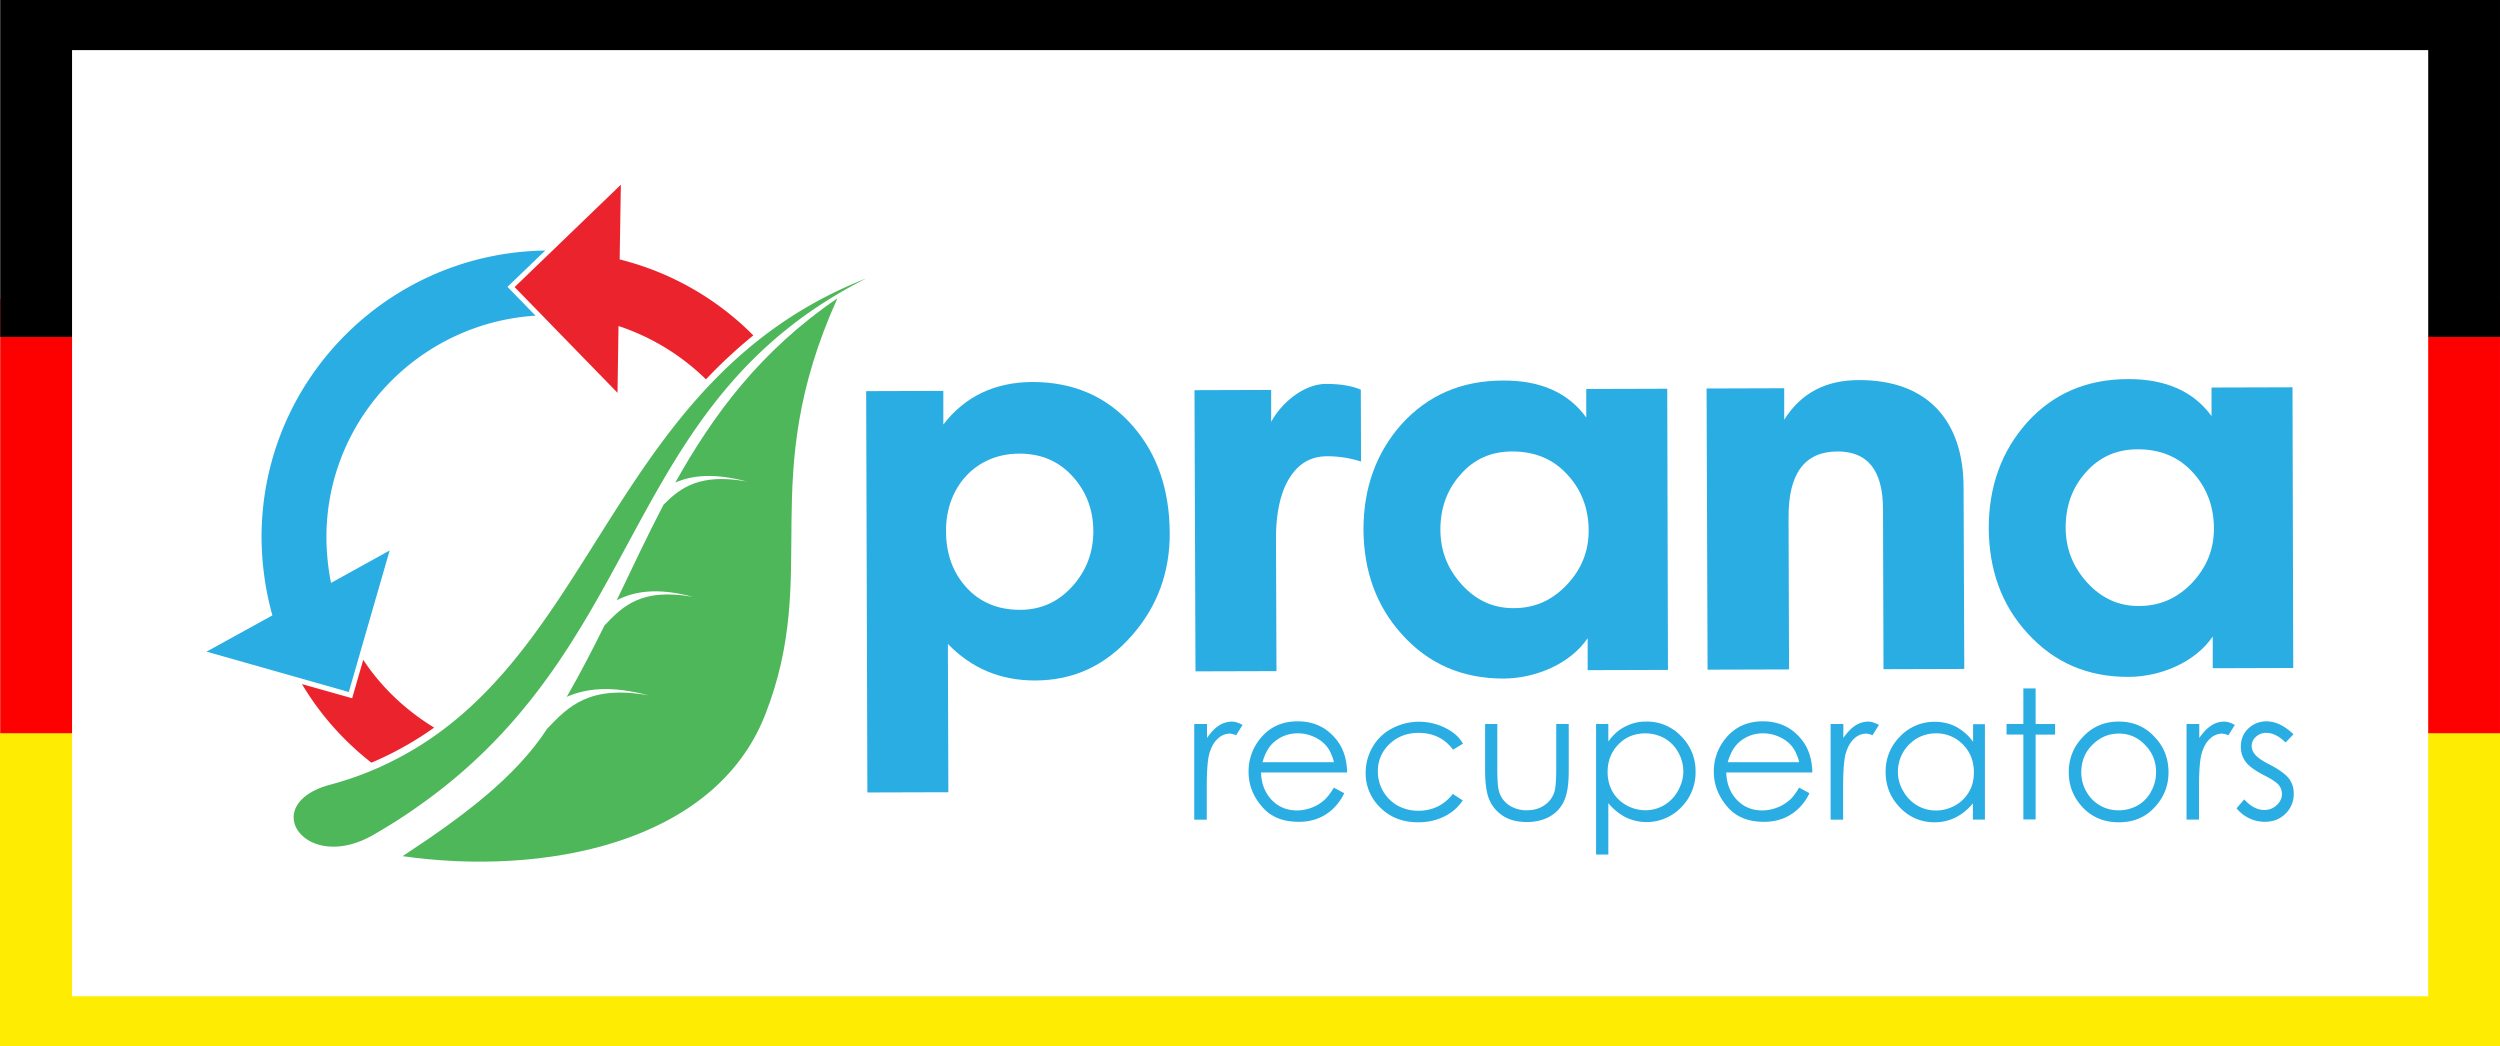 <svg xmlns="http://www.w3.org/2000/svg" viewBox="0 0 2527.28 1057.78"><rect x="0" y="0" width="2527.28" height="1057.78" fill="#333333" stroke="none"/><defs><style>.cls-1{fill:#fff;}.cls-2{fill:#fd0101;}.cls-3{fill:#feed02;}.cls-4{fill:#29ade3;}.cls-5{fill:#eb232d;}.cls-6{fill:#4db75a;fill-rule:evenodd;}</style></defs><g id="Layer_2" data-name="Layer 2"><g id="Layer_1-2" data-name="Layer 1"><rect class="cls-1" x="0.27" width="2527" height="1057.78"/><rect class="cls-2" x="0.27" y="302.44" width="2527" height="486.7"/><rect class="cls-3" y="741.21" width="2527.28" height="316.57"/><rect x="0.27" width="2527" height="340.55"/><rect class="cls-1" x="72.84" y="50.66" width="2381.86" height="956.47"/><path class="cls-4" d="M551.1,253.29c-156.45,2.18-284,127.78-286.67,285a299.57,299.57,0,0,0,10.94,83.81L208.8,658.76l143.82,40.81,20.65-71.67,20.65-71.42-59.28,32.8A241.35,241.35,0,0,1,330,539.47C332,421.4,425.26,326.41,541.39,319.12L513,290l38.14-36.68"/><path class="cls-5" d="M356,705.89l-50.77-14.34A288.68,288.68,0,0,0,375.46,771a322.48,322.48,0,0,0,31.82-15.55,318.07,318.07,0,0,0,31.59-19.92C410.2,718,385.42,694.71,367.2,667L356,705.89"/><path class="cls-5" d="M626.42,262.28l1.21-75.56-53.69,51.75-53.69,51.74,104,106.9,1-67.54a229.3,229.3,0,0,1,88.43,53.93,491,491,0,0,1,47.86-44.45,288.68,288.68,0,0,0-135.07-76.77"/><path class="cls-6" d="M846.52,301.63c-83.33,184.64-16,275.74-73.12,421.26C721.89,853.84,547.7,885.66,407,865.5c61-40.09,114.18-79.68,146.25-129,21.62-22.6,42.76-44.22,102.52-33.53-38.14-10.2-63.41-7-82.84,1.46,13.85-24,26.24-48.1,38.14-72.15,18.71-19.68,37.41-38.15,89.4-28.91-36.19-9.72-59.27-5.59-77,3.4,15.79-32.8,30.86-65.11,47.38-96.69,17.24-17.25,36.92-31.83,84-23.33-33-8.74-54.9-6.31-72.15,1,38.38-68.51,85.76-132.89,163.74-186.1"/><path class="cls-6" d="M875.67,281.47C620.1,381.8,605.52,654.14,409.23,762.74a327.68,327.68,0,0,1-75.8,30.61c-73.13,19.92-25,90.13,43.73,50.77,15.55-9,30.37-18.22,44-27.94C656.54,652.2,625,408,875.67,281.47"/><path class="cls-4" d="M1182.51,538.26q.36,59.76-37.66,103.49c-26.48,30.61-59,46.16-98.63,46.16-35.23,0-64.14-12.39-88-36.93l.49,149.9-81.87.24-1.22-405.71,78-.24v34c21.86-28.43,52-42.76,89.89-43,42.27,0,76.28,15.06,102.28,45.18,24.29,28.18,36.44,63.9,36.68,106.9M956.33,536.8c0,22.35,6.56,41.54,20.41,56.85s32.07,22.84,54.42,22.84c20.89,0,38.38-7.78,52.72-23.57s21.37-34.5,21.37-55.88c0-21.86-7.28-40.57-21.13-55.63-13.85-15.31-31.83-22.84-53.69-22.84C986.21,458.57,956.09,492.58,956.33,536.8Z"/><path class="cls-4" d="M1207.53,394.44l77.5-.25V426.5c10.93-20.16,33.77-38.38,55.39-38.38,14.82,0,26.24,1.94,35.23,5.83l.24,72.64a111.15,111.15,0,0,0-34.25-5.34c-19.2,0-32.8,10-42,29.15-6.56,14.33-9.72,32.31-9.72,53.69l.49,134.35-81.88.24-1-284.24"/><path class="cls-4" d="M1686.13,677.22l-81.14.24V645.15c-17.5,25.75-52,40.57-85,40.82-41.55,0-75.8-14.58-102.77-44.71-25.75-28.42-38.63-63.89-38.87-105.92,0-42,12.88-77.74,38.63-106.65,26.24-28.91,60.25-44,102.52-44,37.9-.24,66.08,12.39,84.06,37.41V393.22l81.87-.24.73,284.24M1606,536.56c0-22.35-7.29-41.55-21.62-56.85-14.34-15.79-33-23.32-55.64-23.32-21.38,0-38.87,7.77-52.47,23.56-13.61,15.31-20.17,34-20.17,55.39s7.29,39.85,21.62,55.64,31.83,24,52.72,23.8c20.9,0,38.39-7.77,53.21-23.32S1606,557.69,1606,536.56Z"/><path class="cls-4" d="M1985.67,676.25l-81.62.24-.49-162.28c-.24-38.87-15.55-57.82-45.92-57.82-33.52,0-49.8,22.59-49.56,66.81l.49,153.53-82.36.25-1-284.24,78.47-.25v31.83c17-27,42-40.09,75.56-40.09C1947.53,384,1985,424.32,1985,492.83l.72,183.42"/><path class="cls-4" d="M2318.26,675.28l-81.38.24V643.45c-17.5,25.75-52,40.57-84.79,40.82-41.79.24-75.8-14.58-102.77-44.46-26-28.43-38.62-63.9-38.87-105.93,0-42,12.88-77.74,38.63-106.65,26.24-29.15,60.25-44,102.52-44,37.9,0,65.84,12.39,84.06,37.41V391.76l81.87-.24.73,283.76m-80.17-140.91c0-22.35-7.29-41.54-21.38-56.85-14.33-15.79-33-23.32-55.63-23.32-21.38,0-38.87,7.77-52.72,23.57-13.6,15.3-20.16,34-20.16,55.39s7.28,39.84,21.62,55.63,31.82,24.05,52.72,23.81c20.89,0,38.38-7.78,53.2-23.08C2230.56,573.73,2238.09,555.75,2238.09,534.37Z"/><path class="cls-4" d="M1207.53,731.88h12.64V746c3.88-5.58,7.77-9.71,11.9-12.39a23.91,23.91,0,0,1,13.12-4.13c3.4,0,7,1.22,10.93,3.4l-6.56,10.45a16.36,16.36,0,0,0-6.56-1.7,17.42,17.42,0,0,0-11.9,5.1c-3.89,3.4-6.8,8.75-8.75,15.79-1.46,5.59-2.43,16.52-2.43,33.29v32.79h-12.63V731.88Z"/><path class="cls-4" d="M1348.44,796.26l10.45,5.59A53.45,53.45,0,0,1,1347,818.13a47.52,47.52,0,0,1-15.3,9.47,52.11,52.11,0,0,1-19.2,3.16c-15.79,0-28.18-5.1-36.92-15.55-9-10.45-13.37-22.11-13.37-35a52.08,52.08,0,0,1,11.18-32.8c9.47-12.15,22.35-18.22,38.38-18.22,16.52,0,29.64,6.32,39.36,18.71,7.05,8.74,10.45,19.92,10.69,33h-87c.24,11.17,3.88,20.4,10.69,27.69,7,7.29,15.55,10.69,25.75,10.69a41.57,41.57,0,0,0,14.33-2.67,38.15,38.15,0,0,0,11.91-6.8C1340.91,807.19,1344.55,802.58,1348.44,796.26Zm0-26c-1.7-6.56-4.13-11.91-7.29-15.79a34,34,0,0,0-12.63-9.48,38.17,38.17,0,0,0-16.52-3.64,35.83,35.83,0,0,0-24.54,9.23c-4.86,4.37-8.75,11.17-11.17,19.92h72.15Z"/><path class="cls-4" d="M1478.9,751.8l-10,6.08c-8.51-11.42-20.17-17-35-17-11.66,0-21.62,3.89-29.39,11.42A37,37,0,0,0,1392.9,780a39.38,39.38,0,0,0,20.16,34.5,42.93,42.93,0,0,0,20.89,5.1c14.09,0,25.76-5.58,34.74-17l10,6.56A46.87,46.87,0,0,1,1460,825.41a58.15,58.15,0,0,1-26.48,5.84q-23,0-37.9-14.58a47.93,47.93,0,0,1-15.06-35.47,51.64,51.64,0,0,1,7-26A48.09,48.09,0,0,1,1407,736.5a58.89,58.89,0,0,1,61.22,3.64A35.48,35.48,0,0,1,1478.9,751.8Z"/><path class="cls-4" d="M1501.25,731.88h12.39v45.19c0,10.93.48,18.71,1.7,22.84a24.92,24.92,0,0,0,10.2,14.09,31.31,31.31,0,0,0,18,5.1c7,0,12.88-1.7,17.74-5.1a25.25,25.25,0,0,0,10-13.12c1.21-3.65,1.94-11.66,1.94-23.81V731.88h12.63v47.38c0,13.36-1.45,23.32-4.61,30.12a34.35,34.35,0,0,1-14.09,15.79c-6.32,3.65-14.09,5.83-23.57,5.83s-17.25-1.94-23.56-5.83a36.18,36.18,0,0,1-14.1-16c-3.15-6.8-4.61-17-4.61-30.86v-46.4Z"/><path class="cls-4" d="M1613.49,731.88h12.39v17.74c4.86-6.81,10.44-11.91,17-15.07a44.86,44.86,0,0,1,21.38-5.1,47.18,47.18,0,0,1,35.23,14.82A49.35,49.35,0,0,1,1714.07,780a50,50,0,0,1-14.58,36.2,48.59,48.59,0,0,1-56.12,10,55.94,55.94,0,0,1-17.49-14.33v52h-12.39Zm49.8,9.48c-10.69,0-19.92,3.64-27.21,11.17s-10.93,16.77-10.93,27.94a40.69,40.69,0,0,0,4.86,19.68A36.77,36.77,0,0,0,1644.1,814a39.37,39.37,0,0,0,19.43,5.1,36.75,36.75,0,0,0,18.71-5.1,38.68,38.68,0,0,0,14.09-14.58c3.4-6.32,5.35-12.63,5.35-19.44a39.28,39.28,0,0,0-5.11-19.43,36.3,36.3,0,0,0-14.09-14.33A40.18,40.18,0,0,0,1663.29,741.36Z"/><path class="cls-4" d="M1818.77,796.26l10.45,5.59a53.43,53.43,0,0,1-11.9,16.28A47.68,47.68,0,0,1,1802,827.6a52.06,52.06,0,0,1-19.19,3.16c-15.79,0-28.18-5.1-36.93-15.55s-13.36-22.11-13.36-35a52.07,52.07,0,0,1,11.17-32.8c9.48-12.15,22.36-18.22,38.39-18.22,16.52,0,29.64,6.32,39.36,18.71,7,8.74,10.44,19.92,10.69,33h-87c.25,11.17,3.89,20.4,10.69,27.69,7.05,7.29,15.55,10.69,25.75,10.69a41.67,41.67,0,0,0,14.34-2.67,38.22,38.22,0,0,0,11.9-6.8C1811.49,807.19,1814.89,802.58,1818.77,796.26Zm0-26c-1.7-6.56-4.13-11.91-7.28-15.79a33.94,33.94,0,0,0-12.64-9.48,38.17,38.17,0,0,0-16.52-3.64,35.82,35.82,0,0,0-24.53,9.23c-4.86,4.37-8.75,11.17-11.18,19.92h72.15Z"/><path class="cls-4" d="M1850.84,731.88h12.63V746c3.89-5.58,7.78-9.71,11.91-12.39a23.91,23.91,0,0,1,13.12-4.13c3.4,0,7,1.22,10.93,3.4l-6.56,10.45a16.36,16.36,0,0,0-6.56-1.7,17.42,17.42,0,0,0-11.9,5.1c-3.89,3.4-6.81,8.75-8.75,15.79-1.46,5.59-2.43,16.52-2.43,33.29v32.79H1850.6V731.88Z"/><path class="cls-4" d="M2006.57,731.88v96.69h-12.15V812.05a53.64,53.64,0,0,1-17.49,14.34,47.56,47.56,0,0,1-21.14,4.86,47,47,0,0,1-35-14.82c-9.72-10-14.58-21.87-14.58-36.2a49.33,49.33,0,0,1,14.58-35.71A47.52,47.52,0,0,1,1956,729.7a45.82,45.82,0,0,1,21.62,5.1,52.25,52.25,0,0,1,17,15.06V732.13h11.91ZM1957,741.36a37.88,37.88,0,0,0-19.2,5.1,39.93,39.93,0,0,0-14.09,14.33,39.44,39.44,0,0,0-5.1,19.44,37.16,37.16,0,0,0,5.35,19.43,38.64,38.64,0,0,0,14.09,14.58,37,37,0,0,0,19,5.1,39.37,39.37,0,0,0,19.43-5.1,36.7,36.7,0,0,0,14.09-13.85c3.4-5.83,4.86-12.39,4.86-19.68,0-11.17-3.64-20.4-10.93-27.93A37,37,0,0,0,1957,741.36Z"/><path class="cls-4" d="M2045.44,695.93h12.39v36h19.68v10.69h-19.68v85.76h-12.39V742.57h-17V731.88h17Z"/><path class="cls-4" d="M2141.89,729.45c14.82,0,27.21,5.35,36.92,16.28,9,9.72,13.36,21.38,13.36,35s-4.61,25.27-14.09,35.47-21.37,15.07-36.19,15.07-27-5.11-36.45-15.07c-9.47-10.2-14.09-21.86-14.09-35.47,0-13.36,4.38-25,13.37-34.74C2114.68,734.8,2127.07,729.45,2141.89,729.45Zm0,12.15c-10.45,0-19.2,3.89-26.73,11.42S2104,769.78,2104,780.71a38.09,38.09,0,0,0,5.1,19.44,36.66,36.66,0,0,0,32.8,19,39.28,39.28,0,0,0,19-4.86,34.57,34.57,0,0,0,13.6-14.09,39.38,39.38,0,0,0,5.1-19.44c0-10.93-3.64-20.16-11.17-27.69A35,35,0,0,0,2141.89,741.6Z"/><path class="cls-4" d="M2210.64,731.88h12.63V746c3.89-5.58,7.78-9.71,11.91-12.39a23.9,23.9,0,0,1,13.11-4.13c3.41,0,7.05,1.22,10.94,3.4l-6.56,10.45a16.4,16.4,0,0,0-6.56-1.7,17.46,17.46,0,0,0-11.91,5.1c-3.88,3.4-6.8,8.75-8.74,15.79C2224,768.08,2223,779,2223,795.78v32.79H2210.4V731.88Z"/><path class="cls-4" d="M2318.5,742.33l-8,8.26c-6.56-6.56-13.12-9.72-19.44-9.72a14.68,14.68,0,0,0-10.44,3.89,12.32,12.32,0,0,0-4.38,9.23,13.8,13.8,0,0,0,3.65,9c2.43,2.91,7.28,6.32,15.06,10.2q13.84,7.29,18.95,13.85a24.5,24.5,0,0,1,4.86,15.31,27.16,27.16,0,0,1-8.26,20.16c-5.59,5.59-12.64,8.26-20.9,8.26a37,37,0,0,1-16-3.64,36.59,36.59,0,0,1-12.63-10l7.77-9c6.32,7,13.12,10.69,20.17,10.69A17.85,17.85,0,0,0,2301.5,814c3.4-3.16,5.34-7,5.34-11.18a14.57,14.57,0,0,0-3.4-9.47c-2.43-2.68-7.53-6.08-15.79-10.21-8.75-4.61-14.58-9-17.73-13.36a25.11,25.11,0,0,1-4.62-15.06c0-7.29,2.43-13.36,7.53-18.22a26.41,26.41,0,0,1,19-7.29C2300.53,729.45,2309.52,733.58,2318.5,742.33Z"/></g></g></svg>